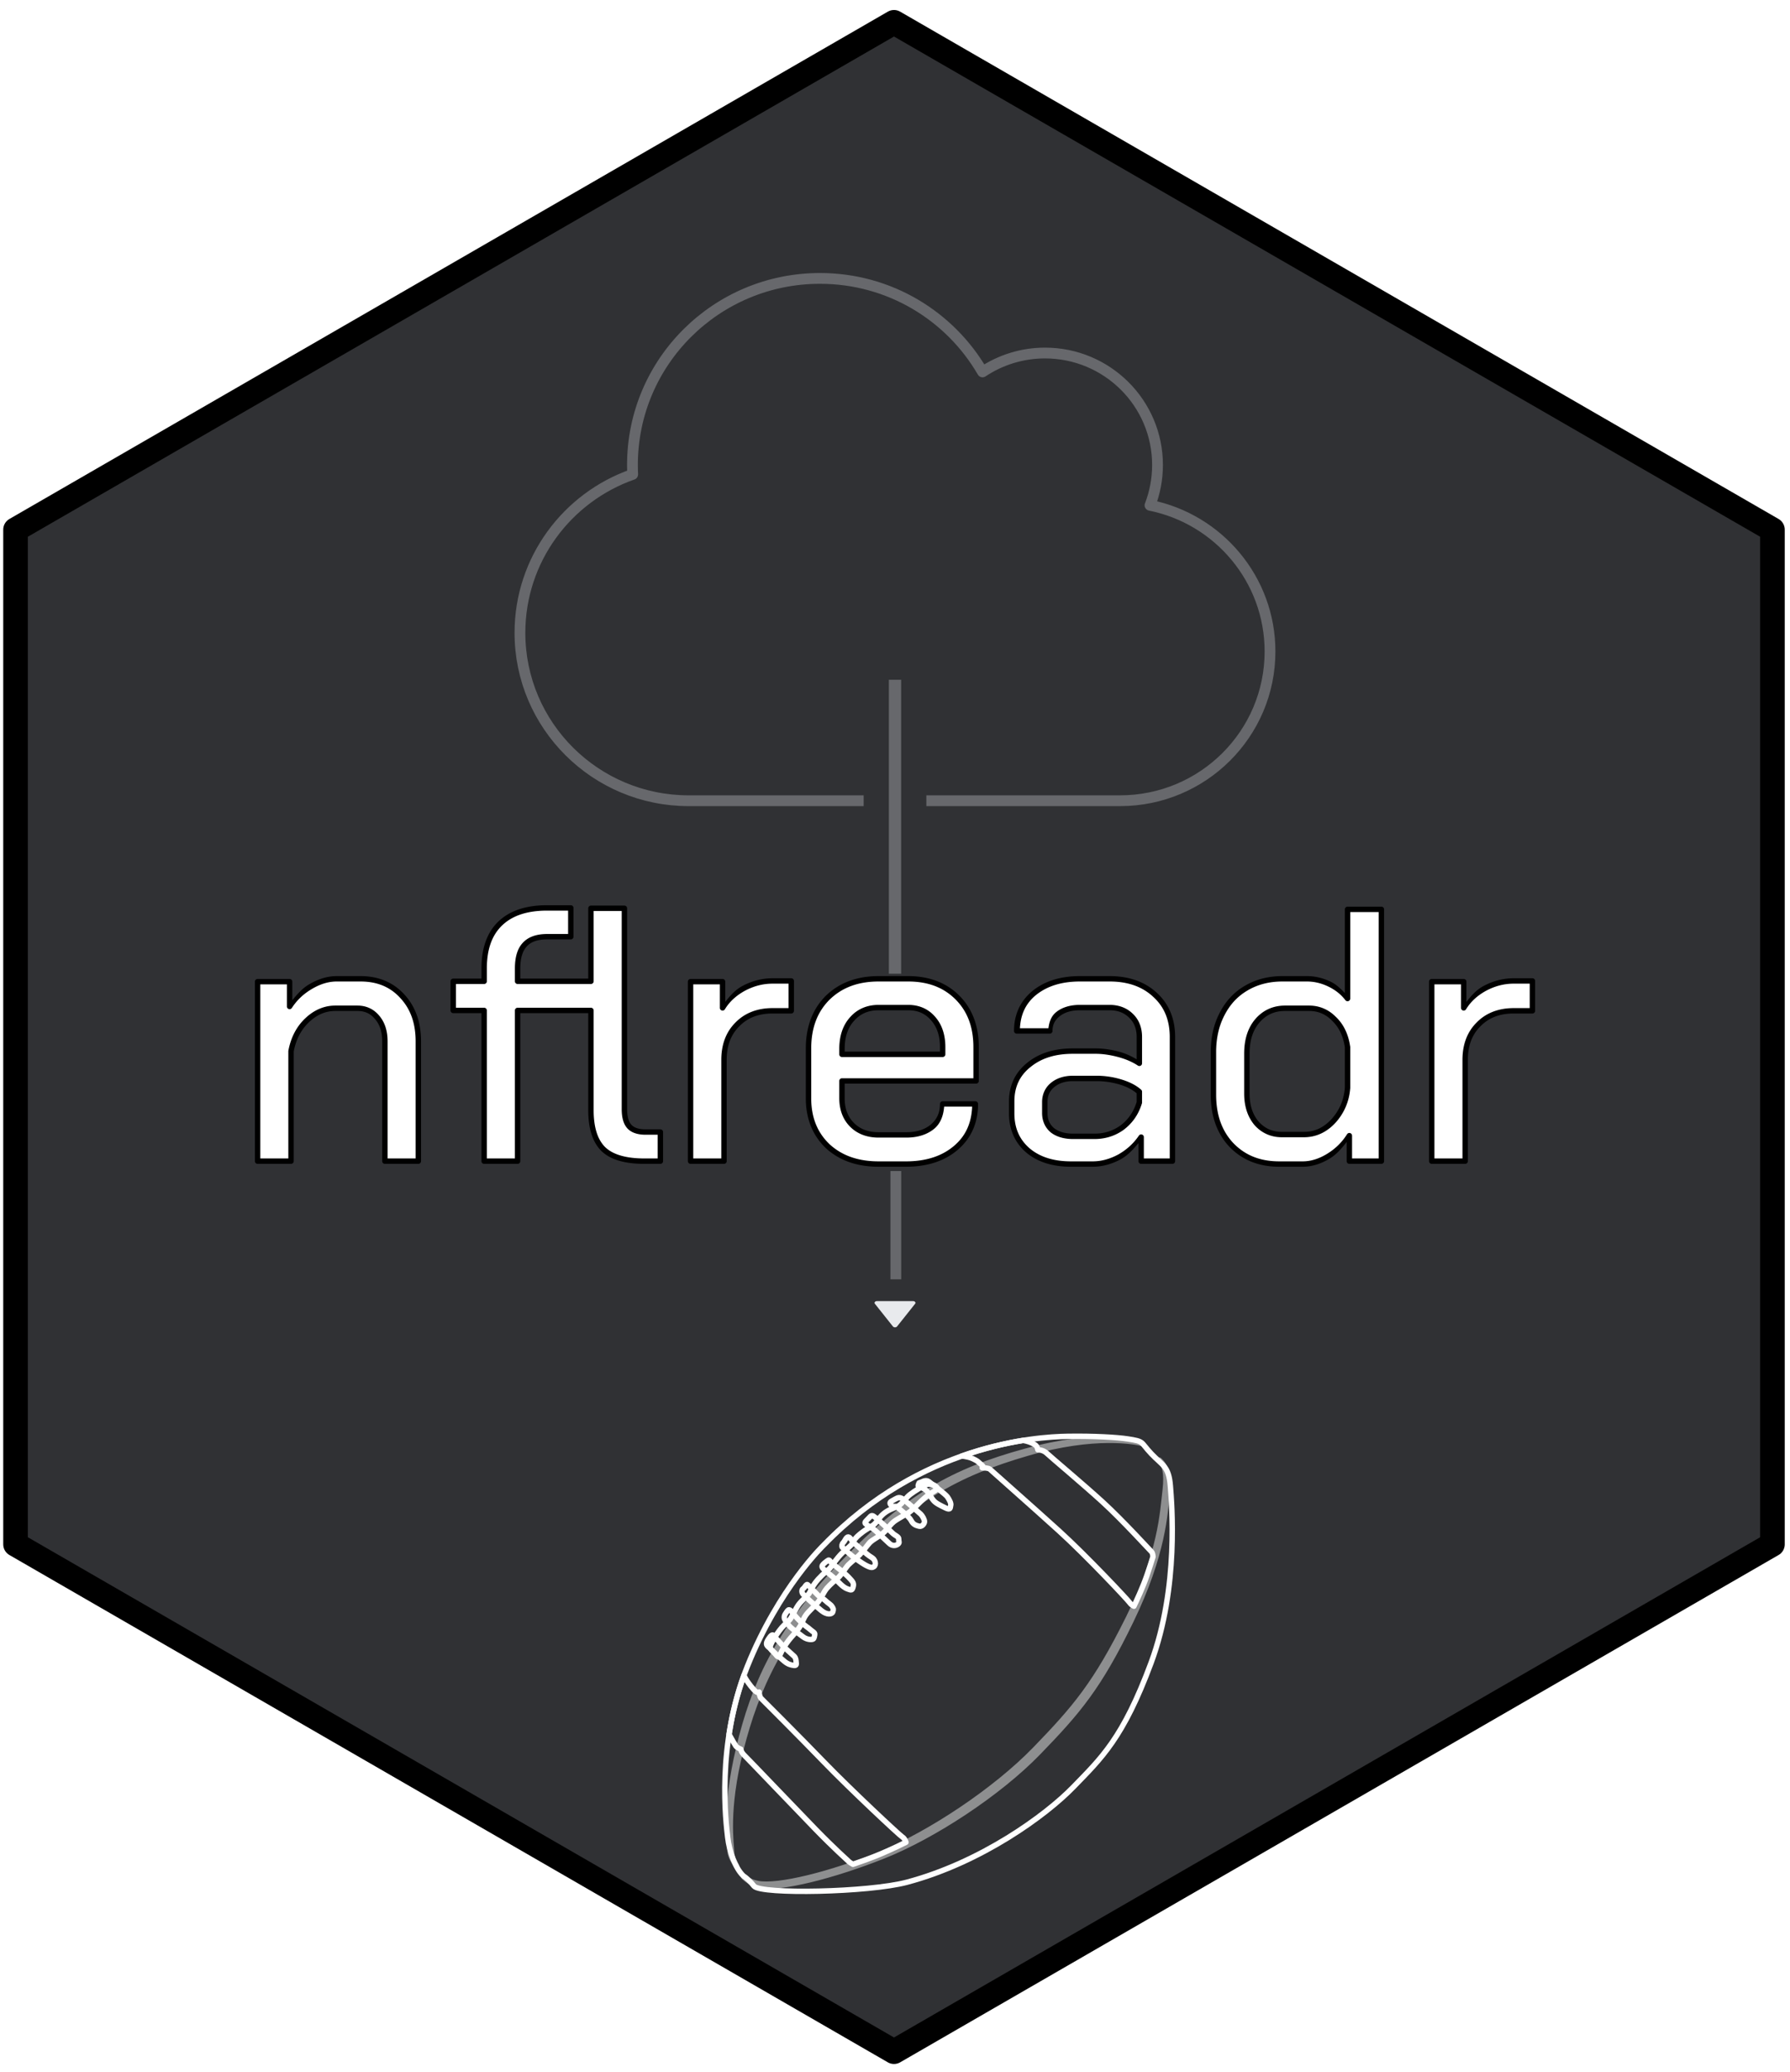 <svg xmlns="http://www.w3.org/2000/svg" xmlns:osb="http://www.openswatchbook.org/uri/2009/osb" xmlns:svg="http://www.w3.org/2000/svg" id="svg114" width="165.92" height="192" class="svglite" version="1.1" viewBox="0 0 124.44 144"><defs id="defs4"><rect id="rect3500" width="414.51" height="341.053" x="149.83" y="-36.146"/><rect id="rect2460" width="420.34" height="327.644" x="570.753" y="306.656"/><rect id="rect2454" width="421.506" height="353.879" x="565.506" y="297.911"/><rect id="rect2448" width="366.309" height="229.401" x="136.421" y="-48.972"/><marker style="overflow:visible" id="TriangleOutL" orient="auto" refX="0" refY="0"><path transform="scale(0.8)" style="fill-rule:evenodd;stroke:#e8eaed;stroke-width:1pt;stroke-opacity:1;fill:#e8eaed;fill-opacity:1" id="path1132" d="M 5.77,0.0 L -2.88,5.0 L -2.88,-5.0 L 5.77,0.0 z"/></marker><marker style="overflow:visible" id="Arrow2Mend" orient="auto" refX="0" refY="0"><path id="path1017" d="M 8.719,4.034 L -2.207,0.016 L 8.719,-4.002 C 6.973,-1.63 6.983,1.616 8.719,4.034 z" transform="scale(0.6) rotate(180) translate(0,0)" style="fill-rule:evenodd;stroke-width:.625;stroke-linejoin:round;stroke:#000;stroke-opacity:1"/></marker><marker style="overflow:visible" id="Tail" orient="auto" refX="0" refY="0"><g id="g1038" transform="scale(-1.2)" style="stroke:#000;stroke-opacity:1;fill:#000;fill-opacity:1"><path style="fill:#000;fill-rule:evenodd;stroke:#000;stroke-width:.8;stroke-linecap:round;stroke-opacity:1;fill-opacity:1" id="path1026" d="M -3.805,-3.959 L 0.544,0"/><path style="fill:#000;fill-rule:evenodd;stroke:#000;stroke-width:.8;stroke-linecap:round;stroke-opacity:1;fill-opacity:1" id="path1028" d="M -1.287,-3.959 L 3.062,0"/><path style="fill:#000;fill-rule:evenodd;stroke:#000;stroke-width:.8;stroke-linecap:round;stroke-opacity:1;fill-opacity:1" id="path1030" d="M 1.305,-3.959 L 5.654,0"/><path style="fill:#000;fill-rule:evenodd;stroke:#000;stroke-width:.8;stroke-linecap:round;stroke-opacity:1;fill-opacity:1" id="path1032" d="M -3.805,4.178 L 0.544,0.22"/><path style="fill:#000;fill-rule:evenodd;stroke:#000;stroke-width:.8;stroke-linecap:round;stroke-opacity:1;fill-opacity:1" id="path1034" d="M -1.287,4.178 L 3.062,0.22"/><path style="fill:#000;fill-rule:evenodd;stroke:#000;stroke-width:.8;stroke-linecap:round;stroke-opacity:1;fill-opacity:1" id="path1036" d="M 1.305,4.178 L 5.654,0.22"/></g></marker><marker style="overflow:visible" id="marker1448" orient="auto" refX="0" refY="0"><path id="path1446" d="M 8.719,4.034 L -2.207,0.016 L 8.719,-4.002 C 6.973,-1.63 6.983,1.616 8.719,4.034 z" transform="scale(1.1) rotate(180) translate(1,0)" style="fill-rule:evenodd;stroke-width:.625;stroke-linejoin:round;stroke:#000;stroke-opacity:1"/></marker><marker style="overflow:visible" id="Arrow2Lend" orient="auto" refX="0" refY="0"><path id="path1011" d="M 8.719,4.034 L -2.207,0.016 L 8.719,-4.002 C 6.973,-1.63 6.983,1.616 8.719,4.034 z" transform="scale(1.1) rotate(180) translate(1,0)" style="fill-rule:evenodd;stroke-width:.625;stroke-linejoin:round;stroke:#000;stroke-opacity:1"/></marker><linearGradient id="linearGradient1396" osb:paint="solid"><stop style="stop-color:#fff;stop-opacity:1" id="stop1394" offset="0"/></linearGradient><marker style="overflow:visible" id="EmptyTriangleOutL" orient="auto" refX="0" refY="0"><path transform="scale(0.8) translate(-6,0)" style="fill-rule:evenodd;fill:#fff;stroke:#000;stroke-width:1pt;stroke-opacity:1;fill-opacity:1" id="path1150" d="M 5.77,0.0 L -2.88,5.0 L -2.88,-5.0 L 5.77,0.0 z"/></marker><style id="style2" type="text/css">.svglite path,.svglite polygon,.svglite rect{fill:none;stroke:#000;stroke-linecap:round;stroke-linejoin:round;stroke-miterlimit:10}</style><linearGradient id="linearGradient10949" x1="509.97" x2="509.9" y1="544.75" y2="278.81" gradientTransform="matrix(0.937,-0.859,0.859,0.937,-400.21,462.79)" gradientUnits="userSpaceOnUse"><stop id="stop10876" style="stop-color:#3c1a0f" offset="0"/><stop id="stop10878" style="stop-color:#d7bbb3" offset="1"/></linearGradient><linearGradient id="linearGradient10954" x1="498.75" x2="498.75" y1="750.29" y2="353.8" gradientTransform="matrix(.937 -.859 .859 .937 -400.21 462.79)" gradientUnits="userSpaceOnUse"><stop id="stop10854" style="stop-color:#391b0f" offset="0"/><stop id="stop10856" style="stop-color:#5b2318" offset=".11"/><stop id="stop10858" style="stop-color:#5b2318" offset=".275"/><stop id="stop10860" style="stop-color:#905036" offset="1"/></linearGradient><clipPath id="cpMC4wMHwxMjQuNDR8MC4xNHwxNDMuODY=-3"><rect id="rect15-8" width="124.44" height="143.71" x="0" y=".14"/></clipPath><clipPath id="cpMC4wMHwxMjQuNDR8MC4xNHwxNDQuMDA=-8"><rect id="rect26-0" width="124.44" height="143.85" x="0" y=".14"/></clipPath><clipPath id="clipPath1240"><rect id="rect1238" width="124.44" height="143.85" x="0" y=".14"/></clipPath><marker style="overflow:visible" id="TriangleOutL-8" orient="auto" refX="0" refY="0"><path transform="scale(0.8)" style="fill:#e8eaed;fill-opacity:1;fill-rule:evenodd;stroke:#e8eaed;stroke-width:1pt;stroke-opacity:1" id="path1132-7" d="M 5.77,0 -2.88,5 V -5 Z"/></marker><clipPath id="cpMC4wMHwxMjQuNDR8MC4xNHwxNDMuODY=-3-3"><rect id="rect15-8-2" width="124.44" height="143.71" x="0" y=".14"/></clipPath><clipPath id="cpMC4wMHwxMjQuNDR8MC4xNHwxNDQuMDA=-8-2"><rect id="rect26-0-0" width="124.44" height="143.85" x="0" y=".14"/></clipPath><clipPath id="clipPath1512"><rect id="rect1510" width="124.44" height="143.85" x="0" y=".14"/></clipPath><marker style="overflow:visible" id="TriangleOutL-8-3" orient="auto" refX="0" refY="0"><path transform="scale(0.8)" style="fill:#e8eaed;fill-opacity:1;fill-rule:evenodd;stroke:#e8eaed;stroke-width:1pt;stroke-opacity:1" id="path1132-7-9" d="M 5.77,0 -2.88,5 V -5 Z"/></marker><clipPath id="cpMC4wMHwxMjQuNDR8MC4xNHwxNDMuODY=-3-3-4"><rect id="rect15-8-2-0" width="124.44" height="143.71" x="0" y=".14"/></clipPath><clipPath id="cpMC4wMHwxMjQuNDR8MC4xNHwxNDQuMDA=-8-2-1"><rect id="rect26-0-0-3" width="124.44" height="143.85" x="0" y=".14"/></clipPath><clipPath id="clipPath1752"><rect id="rect1750" width="124.44" height="143.85" x="0" y=".14"/></clipPath><marker style="overflow:visible" id="TriangleOutL-8-3-7" orient="auto" refX="0" refY="0"><path transform="scale(0.8)" style="fill:#e8eaed;fill-opacity:1;fill-rule:evenodd;stroke:#e8eaed;stroke-width:1pt;stroke-opacity:1" id="path1132-7-9-3" d="M 5.77,0 -2.88,5 V -5 Z"/></marker><clipPath id="cpMC4wMHwxMjQuNDR8MC4xNHwxNDMuODY=-3-3-4-1"><rect id="rect15-8-2-0-3" width="124.44" height="143.71" x="0" y=".14"/></clipPath><clipPath id="cpMC4wMHwxMjQuNDR8MC4xNHwxNDQuMDA=-8-2-1-7"><rect id="rect26-0-0-3-3" width="124.44" height="143.85" x="0" y=".14"/></clipPath><clipPath id="clipPath2000"><rect id="rect1998" width="124.44" height="143.85" x="0" y=".14"/></clipPath><marker style="overflow:visible" id="TriangleOutL-8-3-7-1" orient="auto" refX="0" refY="0"><path transform="scale(0.8)" style="fill:#e8eaed;fill-opacity:1;fill-rule:evenodd;stroke:#e8eaed;stroke-width:1pt;stroke-opacity:1" id="path1132-7-9-3-3" d="M 5.77,0 -2.88,5 V -5 Z"/></marker><clipPath id="cpMC4wMHwxMjQuNDR8MC4xNHwxNDMuODY=-3-3-4-6"><rect id="rect15-8-2-0-4" width="124.44" height="143.71" x="0" y=".14"/></clipPath><clipPath id="cpMC4wMHwxMjQuNDR8MC4xNHwxNDQuMDA=-8-2-1-4"><rect id="rect26-0-0-3-1" width="124.44" height="143.85" x="0" y=".14"/></clipPath><clipPath id="clipPath2000-9"><rect id="rect1998-7" width="124.44" height="143.85" x="0" y=".14"/></clipPath><marker style="overflow:visible" id="TriangleOutL-8-3-7-2" orient="auto" refX="0" refY="0"><path transform="scale(0.8)" style="fill:#e8eaed;fill-opacity:1;fill-rule:evenodd;stroke:#e8eaed;stroke-width:1pt;stroke-opacity:1" id="path1132-7-9-3-6" d="M 5.77,0 -2.88,5 V -5 Z"/></marker><clipPath id="cpMC4wMHwxMjQuNDR8MC4xNHwxNDMuODY=-3-3-4-6-6"><rect id="rect15-8-2-0-4-2" width="124.44" height="143.71" x="0" y=".14"/></clipPath><clipPath id="cpMC4wMHwxMjQuNDR8MC4xNHwxNDQuMDA=-8-2-1-4-1"><rect id="rect26-0-0-3-1-5" width="124.44" height="143.85" x="0" y=".14"/></clipPath><clipPath id="clipPath2490"><rect id="rect2488" width="124.44" height="143.85" x="0" y=".14"/></clipPath><marker style="overflow:visible" id="TriangleOutL-8-3-7-2-6" orient="auto" refX="0" refY="0"><path transform="scale(0.8)" style="fill:#e8eaed;fill-opacity:1;fill-rule:evenodd;stroke:#e8eaed;stroke-width:1pt;stroke-opacity:1" id="path1132-7-9-3-6-5" d="M 5.77,0 -2.88,5 V -5 Z"/></marker><clipPath id="cpMC4wMHwxMjQuNDR8MC4xNHwxNDMuODY=-3-3-4-6-6-6"><rect id="rect15-8-2-0-4-2-3" width="124.44" height="143.71" x="0" y=".14"/></clipPath><clipPath id="cpMC4wMHwxMjQuNDR8MC4xNHwxNDQuMDA=-8-2-1-4-1-2"><rect id="rect26-0-0-3-1-5-9" width="124.44" height="143.85" x="0" y=".14"/></clipPath><clipPath id="clipPath3178"><rect id="rect3176" width="124.44" height="143.85" x="0" y=".14"/></clipPath><marker style="overflow:visible" id="TriangleOutL-8-3-7-2-6-6" orient="auto" refX="0" refY="0"><path transform="scale(0.8)" style="fill:#e8eaed;fill-opacity:1;fill-rule:evenodd;stroke:#e8eaed;stroke-width:1pt;stroke-opacity:1" id="path1132-7-9-3-6-5-3" d="M 5.77,0 -2.88,5 V -5 Z"/></marker></defs><rect width="100%" height="100%" style="stroke:none;fill:none" id="rect6"/><defs id="defs11"><clipPath id="cpMC4wMHwxMjQuNDR8MC4wMHwxNDQuMDA="><rect id="rect8" width="124.44" height="144" x="0" y="0"/></clipPath></defs><defs id="defs18"><clipPath id="cpMC4wMHwxMjQuNDR8MC4xNHwxNDMuODY="><rect id="rect15" width="124.44" height="143.71" x="0" y=".14"/></clipPath></defs><g id="g22" clip-path="url(#cpMC4wMHwxMjQuNDR8MC4xNHwxNDMuODY=)"><rect id="rect20" width="124.44" height="143.71" x="0" y=".14" style="stroke-width:1.07;stroke:none"/></g><defs id="defs29"><clipPath id="cpMC4wMHwxMjQuNDR8MC4xNHwxNDQuMDA="><rect id="rect26" width="124.44" height="143.85" x="0" y=".14"/></clipPath></defs><g id="g35" clip-path="url(#cpMC4wMHwxMjQuNDR8MC4xNHwxNDQuMDA=)"><rect id="rect31" width="124.58" height="143.85" x="-.14" y=".14" style="stroke-width:1.07;stroke:none"/><polygon points="1.08 36.81 1.08 107.33 62.15 142.59 123.22 107.33 123.22 36.81 62.15 1.55 1.08 36.81" style="stroke-width:1.71;stroke:none;fill:#303134" id="polygon33"/></g><defs id="defs40"><clipPath id="cpOS4yNnwxMTUuMDR8MzUuMDV8ODcuOTQ="><rect id="rect37" width="105.78" height="52.89" x="9.26" y="35.05"/></clipPath></defs><g id="g110" clip-path="url(#cpMC4wMHwxMjQuNDR8MC4xNHwxNDQuMDA=)"><polygon points="1.08 36.81 1.08 107.33 62.15 142.59 123.22 107.33 123.22 36.81 62.15 1.55 1.08 36.81" style="stroke-width:1.71;fill:none" id="polygon108"/></g><g id="layer1"><g id="g11074" transform="matrix(0.034,-0.002,0.002,0.034,47.94,99.651)" style="fill:none;stroke:#fff;stroke-width:11.041;stroke-miterlimit:4;stroke-dasharray:none;stroke-opacity:1"><path id="path10183" style="fill:none;fill-opacity:1;stroke:#fff;stroke-width:11.041;stroke-miterlimit:4;stroke-dasharray:none;stroke-opacity:1" d="M 260.23,242.48 C 470.17,49.91 703.98,47.53 770.09,50.38 c 54.62,2.357 100.81,8.002 121.59,12.397 34.724,7.343 25.195,7.327 46.702,33.008 21.507,25.681 34.249,26.987 35.022,68.388 0.638,34.21 5.981,206.33 -60.35,357.28 -66.33,150.96 -113.03,188.58 -173.28,243.85 -60.25,55.26 -197.57,142.87 -350.57,174.11 -79.27,16.19 -298.03,7.65 -312.03,-10.34 -5.637,-8.26 -14.161,-17.48 -20.932,-22.5 -15.188,-16.56 -25.367,-51.22 -26.948,-79.87 -1.581,-28.65 -13.148,-189.89 60.548,-346.12 73.692,-156.24 170.39,-238.1 170.39,-238.1 z"/><path id="path10193" style="fill:none;stroke:#fff;stroke-width:11.041;stroke-miterlimit:4;stroke-dasharray:none;stroke-opacity:1" d="m 81.755,498.52 c -17.329,40.267 -29.251,80.502 -37.386,118.39 4.818,9.889 10.692,21.773 12.387,24.377 2.656,4.08 9.866,7.23 9.866,7.23 0,0 -0.242,5.671 6.791,13.339 7.033,7.668 100.31,117.63 135.92,158.82 35.608,41.19 60.582,66.049 63.828,69.588 1.859,2.027 5.426,4.429 8.252,6.176 15.543,-4.298 40.828,-11.574 59.3,-18.331 25.786,-9.432 41.733,-15.98 51.254,-20.168 -0.929,-3.526 -2.819,-8.44 -6.47,-10.992 -6.06,-4.24 -101.43,-104.63 -149.43,-160.52 -48,-55.88 -118.77,-135.42 -122.01,-138.95 -3.246,-3.539 -3.423,-13.194 -3.423,-13.194 0,0 -2.975,3.818 -10.5,-5.57 -7.525,-9.388 -13.348,-19.236 -15.955,-24.447 -0.63,-1.259 -1.481,-3.352 -2.423,-5.756 z"/><path id="path10195" style="fill:none;stroke:#fff;stroke-width:11.041;stroke-miterlimit:4;stroke-dasharray:none;stroke-opacity:1" d="m 552.33,77.767 c 7.64,1.441 16.468,3.704 22.299,7.092 10.117,5.879 7.229,4.247 15.934,12.553 6.157,5.875 3.649,6.8 1.645,6.847 3.426,0.195 12.986,0.993 15.66,3.909 3.246,3.539 82.226,81.738 133.77,134.38 51.541,52.64 131.27,147.86 134.96,154.25 1.94,3.359 5.356,5.892 8.192,7.58 6.301,-11.345 20.928,-38.305 29.718,-59.927 6.415,-15.779 11.614,-29.352 15.137,-38.682 -0.262,-4.253 -0.86,-8.283 -2.194,-9.739 -3.246,-3.539 -55.746,-68.375 -93.713,-107.4 -37.99,-39.03 -101.25,-98.675 -108.29,-106.34 -7.033,-7.668 -17.782,-8.162 -17.782,-8.162 0,0 -0.394,-6.586 -4.195,-9.628 -7.625,-6.103 -16.851,-9.38 -24.794,-11.164 -36.085,3.661 -79.184,10.878 -126.37,24.433 z"/><path id="path10191" style="opacity:.456;fill:none;stroke:#fff;stroke-width:11.041;stroke-miterlimit:4;stroke-dasharray:none;stroke-opacity:1" d="M 289.82,288.47 C 153.45,415.36 99.96,522.71 62.98,644.95 25.416,769.13 32.805,835.61 32.374,851.83 c -0.3,11.28 3.809,20.47 11.456,33.72 -5.995,-11.04 -8.774,-17.68 -8.312,-28.41 0.689,-15.95 -7.828,-85.53 31.194,-208.12 39.018,-122.59 94.538,-230.37 235.77,-359.92 141.23,-129.54 236.2,-175.73 383.62,-209.3 139.8,-31.838 222.75,-10.397 235.54,-5.55 -1.253,-1.159 -2.286,-1.964 -2.963,-2.349 -5.512,-3.131 -87.158,-27.851 -236.28,3.86 -149.13,31.709 -244.79,77.149 -386.02,206.7 -2.207,2.024 -4.393,4.001 -6.558,6.015 z M 57.61,909.33 c 4.256,4.726 14.202,13.914 30.748,18.478 40.748,11.23 150.59,-10.01 255.02,-44.39 104.43,-34.38 242.91,-113.66 328.94,-192.57 86.029,-78.912 131.33,-125.93 204.77,-257.42 73.437,-131.5 82.936,-214.76 89.192,-261.43 4.801,-35.815 -2.709,-50.402 -7.886,-57.023 4.855,6.499 10.548,20.133 3.908,57.329 -8.173,45.78 -15.73,125.31 -90.209,255.68 -74.47,130.35 -119.86,177.27 -205.89,256.19 -86.03,78.91 -223.74,159.03 -327.17,194.5 -103.44,35.47 -214.01,55.9 -253.97,45.52 -14.959,-3.88 -23.449,-10.75 -27.446,-14.87 z M 958.4,114.98 c -0.35,-0.447 -0.662,-0.873 -0.986,-1.252 0.32,0.383 0.654,0.807 0.986,1.252 z m -4.389,-5.138 c 0.457,0.534 1.002,1.21 1.311,1.547 0.28,0.305 0.648,0.705 0.967,1.054 -0.382,-0.416 -1.628,-1.865 -2.278,-2.601 z"/><path id="path10214" style="fill:none;stroke:#fff;stroke-width:11.041;stroke-miterlimit:4;stroke-dasharray:none;stroke-opacity:1" d="m 142.45,452.05 c -4.65,-5.116 -5.487,-8.093 0.885,-18.556 6.372,-10.464 14.698,-20.834 21.395,-27.856 6.698,-7.022 14.232,-11.067 18.93,-17.206 4.698,-6.138 11.721,-19.997 18.466,-27.996 6.744,-7.999 19.906,-17.159 23.069,-21.903 3.163,-4.743 7.07,-14.835 19.396,-26.972 12.325,-12.137 20.371,-16.648 24.464,-20.368 4.093,-3.72 7.302,-9.44 19.163,-22.089 11.86,-12.649 19.86,-16.183 26.511,-22.228 6.651,-6.045 4.419,-10.557 20.139,-22.043 15.72,-11.486 25.626,-13.95 31.766,-19.53 6.139,-5.58 11.488,-15.114 23.581,-22.368 12.092,-7.254 21.394,-7.3 29.486,-12.787 8.093,-5.487 13.395,-14.044 21.999,-19.996 8.604,-5.952 33.254,-19.948 39.579,-19.157 6.325,0.791 10.696,1.489 15.346,6.606 4.65,5.116 -4.791,8.092 -13.349,13.067 -8.558,4.975 -18.232,12.834 -22.325,16.554 -4.093,3.72 -16.372,14.881 -22.418,18.508 -6.046,3.627 -18.557,9.393 -29.114,15.252 -10.557,5.859 -15.395,14.927 -25.581,23.251 -10.186,8.324 -26.138,14.415 -30.277,19.112 -4.139,4.697 -16.558,18.787 -22.186,23.903 -5.628,5.115 -18.278,13.811 -23.394,18.461 -5.116,4.65 -16.651,20.741 -22.744,25.344 -6.093,4.604 -16.232,11.951 -23.953,19.903 -7.721,7.952 -12.186,19.485 -20.419,27.902 -8.232,8.417 -18.371,15.764 -25.116,23.763 -6.744,7.999 -8.094,15.765 -15.908,25.67 -7.814,9.905 -15.953,16.369 -23.209,24.833 -7.256,8.464 -12.512,16.044 -16.279,23.206 -3.768,7.162 -6.372,10.464 -9.116,6.417 -2.744,-4.046 -8.789,-10.697 -8.789,-10.697 z"/><path id="path10216" style="fill:none;stroke:#fff;stroke-width:11.041;stroke-miterlimit:4;stroke-dasharray:none;stroke-opacity:1" d="m 134.21,442.8 c -2.208,-2.95 -5.205,-5.674 1.414,-14.731 6.619,-9.056 9.502,-9.711 11.214,-7.301 1.712,2.409 10.568,13.691 17.732,22.045 7.165,8.354 18.632,19.229 21.854,22.742 3.222,3.513 3.291,7.927 3.36,12.342 0.069,4.415 0.723,7.297 -5.201,6.263 -5.924,-1.034 -11.803,-3.104 -18.291,-9.094 -6.489,-5.989 -20.682,-19.836 -23.634,-23.597 -2.952,-3.76 -8.449,-8.669 -8.449,-8.669 z"/><path id="path10218" style="fill:none;stroke:#fff;stroke-width:11.041;stroke-miterlimit:4;stroke-dasharray:none;stroke-opacity:1" d="m 172.5,391.25 c -1.938,-3.198 -2.503,-8.153 1.077,-12.929 3.58,-4.776 5.808,-8.313 8.128,-7.953 2.32,0.36 3.785,2.499 6.241,5.719 2.456,3.22 6.332,9.615 15.254,19.343 8.922,9.727 15.5,13.644 19.218,17.697 3.717,4.053 9.574,6.641 8.63,10.493 -0.945,3.852 -1.394,8.244 -4.299,9.416 -2.905,1.172 -12.477,0.499 -19.98,-6.053 -7.502,-6.552 -19.555,-15.895 -24.759,-21.57 -5.205,-5.674 -9.509,-14.164 -9.509,-14.164 z"/><path id="path10220" style="fill:none;stroke:#fff;stroke-width:11.041;stroke-miterlimit:4;stroke-dasharray:none;stroke-opacity:1" d="m 297.59,249.45 c -1.295,-2.386 -0.649,-6.553 2.747,-9.668 3.397,-3.116 6.549,-11.368 10.715,-10.722 4.166,0.646 6.151,8.654 12.867,15.002 6.716,6.348 23.224,23.372 30.021,27.86 6.797,4.488 8.052,7.804 8.821,11.566 0.77,3.761 -0.321,7.443 -3.192,9.183 -2.871,1.74 -5.702,2.55 -15.695,-3.474 -9.992,-6.024 -28.887,-21.752 -34.228,-27.575 -5.341,-5.823 -12.057,-12.171 -12.057,-12.171 z"/><path id="path10222" style="fill:none;stroke:#fff;stroke-width:11.041;stroke-miterlimit:4;stroke-dasharray:none;stroke-opacity:1" d="m 358.89,189.65 c 3.882,-3.561 7.847,1.737 11.893,5.174 4.046,3.437 26.34,26.769 31.236,32.106 4.896,5.338 12.258,7.52 11.572,12.616 -0.686,5.097 2.025,7.078 -2.302,10.153 -4.327,3.075 -11.81,3.685 -17.596,-2.624 -5.786,-6.308 -25.855,-27.214 -29.901,-30.651 -4.046,-3.437 -11.328,-7.479 -13.553,-9.906 -2.225,-2.426 -5.907,-3.517 -1.054,-7.968 l 9.705,-8.902 z"/><path id="path10224" style="fill:none;stroke:#fff;stroke-width:11.041;stroke-miterlimit:4;stroke-dasharray:none;stroke-opacity:1" d="m 415.35,155.73 c 4.732,-1.66 8.858,-0.084 14.684,5.294 5.826,5.378 28.201,26.849 31.316,30.246 3.116,3.397 7.406,11.97 6.76,16.137 -0.646,4.166 -6.024,9.993 -11.08,8.376 -5.056,-1.616 -11.974,-3.313 -15.779,-12.332 -3.805,-9.019 -23.144,-25.233 -26.705,-29.115 -3.561,-3.882 -7.928,0.124 -11.488,-3.758 -3.561,-3.882 -4.37,-6.713 0.402,-9.303 4.772,-2.59 11.89,-5.545 11.89,-5.545 z"/><path id="path10226" style="fill:none;stroke:#fff;stroke-width:11.041;stroke-miterlimit:4;stroke-dasharray:none;stroke-opacity:1" d="m 266.22,274.66 c 4.327,-3.075 4.531,2.992 8.577,6.429 4.046,3.437 25.61,22.077 32.246,30.286 6.636,8.209 10.682,11.646 8.015,19.453 -2.667,7.807 -3.597,7.767 -12.74,3.644 -9.143,-4.123 -17.479,-16.133 -25.53,-23.938 -8.052,-7.804 -15.698,-14.193 -20.149,-19.045 -4.451,-4.852 -2.47,-7.563 0.442,-10.234 2.911,-2.671 9.139,-6.596 9.139,-6.596 z"/><path id="path10228" style="fill:none;stroke:#fff;stroke-width:11.041;stroke-miterlimit:4;stroke-dasharray:none;stroke-opacity:1" d="m 466.02,126.23 c 7.118,-2.955 11.81,-3.685 16.301,0.238 4.491,3.922 31.922,27.01 35.402,32.752 3.48,5.743 7.325,13.831 5.749,17.957 -1.576,4.126 0.004,10.719 -11.364,4.17 -11.368,-6.549 -18.205,-10.106 -23.06,-16.374 -4.856,-6.268 -9.43,-19.048 -16.672,-24.021 -7.242,-4.973 -9.183,-3.192 -11.893,-5.174 -2.711,-1.981 1.292,-8.333 1.292,-8.333 z"/><path id="path10230" style="fill:none;stroke:#fff;stroke-width:11.041;stroke-miterlimit:4;stroke-dasharray:none;stroke-opacity:1" d="m 218.46,322.93 c 3.397,-3.116 2.911,-2.671 8.252,3.152 5.341,5.823 7.081,8.694 14.647,16.943 7.566,8.249 10.397,7.439 15.738,13.262 5.341,5.823 9.912,7.884 12.502,12.656 2.59,4.772 3.035,5.257 0.934,10.759 -2.102,5.502 -12.375,5.99 -23.137,-3.795 -10.762,-9.785 -31.761,-30.731 -35.282,-35.543 -3.521,-4.812 -1.904,-9.869 0.482,-11.164 2.386,-1.295 5.863,-6.271 5.863,-6.271 z"/></g><path id="path1006" fill="currentColor" d="m 79.949,35.118 c 0.334,-0.867 0.521,-1.815 0.521,-2.804 0,-4.295 -3.503,-7.779 -7.822,-7.779 -1.605,0 -3.104,0.486 -4.343,1.313 -2.257,-3.889 -6.469,-6.499 -11.301,-6.499 -7.203,0 -13.036,5.802 -13.036,12.965 0,0.219 0.008,0.438 0.016,0.656 -4.563,1.596 -7.838,5.923 -7.838,11.012 0,6.442 5.255,11.668 11.733,11.668 h 29.983 c 5.76,0 10.429,-4.643 10.429,-10.372 0,-5.016 -3.585,-9.205 -8.343,-10.161 z" style="opacity:.3;stroke:#e8eaed;stroke-width:.75;stroke-opacity:1"/></g><g id="layer2"><rect style="opacity:1;fill:#303134;fill-opacity:1;stroke:none;stroke-width:1.046;stroke-linecap:butt;stroke-linejoin:round;stroke-miterlimit:0;stroke-dasharray:none;stroke-dashoffset:33.5;stroke-opacity:1;paint-order:markers stroke fill" id="rect2528" width="4.358" height="6.132" x="60.041" y="52.436"/></g><g id="g2569" transform="matrix(1,0,0,0.727,-0.541,22.686)"><path style="opacity:.3;fill:#e8eaed;fill-opacity:1;stroke:#e8eaed;stroke-width:1.046;stroke-linecap:butt;stroke-linejoin:miter;stroke-miterlimit:0;stroke-dasharray:none;stroke-opacity:1;marker-end:url(#TriangleOutL)" id="path988" d="m 62.761,94.064 v 0.004"/><path style="opacity:.3;fill:none;stroke:#e8eaed;stroke-width:.75px;stroke-linecap:butt;stroke-linejoin:miter;stroke-opacity:1" id="path2490" d="M 62.818,80.745 V 91.093"/></g><g id="layer3"><path style="opacity:.3;fill:none;stroke:#e8eaed;stroke-width:.854px;stroke-linecap:butt;stroke-linejoin:miter;stroke-opacity:1" id="path2488" d="M 62.22,47.241 V 67.671"/></g><rect width="100%" height="100%" style="fill:none;stroke:none;stroke-width:1;stroke-linecap:round;stroke-linejoin:round;stroke-miterlimit:10" id="rect6-0-5-2-32-9-8" x="0" y="-143.71"/><g id="g22-3-9-2-9-3-5" clip-path="url(#cpMC4wMHwxMjQuNDR8MC4xNHwxNDMuODY=-3-3-4-6-6-6)" transform="translate(0,-143.71)"><rect id="rect20-2-6-9-3-4-2" width="124.44" height="143.71" x="0" y=".14" style="stroke:none;stroke-width:1.07"/></g><g id="text1472-7-2-2-3-1-0" aria-label="nflreadr" style="font-size:25px;line-height:1.25;font-family:'IBM Plex Sans';-inkscape-font-specification:'IBM Plex Sans';stroke:#000;stroke-width:.375;stroke-miterlimit:4;stroke-dasharray:none;stroke-opacity:1"><g id="g3658" style="opacity:1"><path style="color:#000;font-style:normal;font-variant:normal;font-weight:500;font-stretch:normal;font-size:25px;line-height:1.25;font-family:'Bai Jamjuree';-inkscape-font-specification:'Bai Jamjuree Medium';font-variant-ligatures:normal;font-variant-position:normal;font-variant-caps:normal;font-variant-numeric:normal;font-variant-alternates:normal;font-variant-east-asian:normal;font-feature-settings:normal;font-variation-settings:normal;text-indent:0;text-align:start;text-decoration:none;text-decoration-line:none;text-decoration-style:solid;text-decoration-color:#000;letter-spacing:normal;word-spacing:normal;text-transform:none;writing-mode:lr-tb;direction:ltr;text-orientation:mixed;dominant-baseline:auto;baseline-shift:baseline;text-anchor:start;white-space:normal;shape-padding:0;shape-margin:0;inline-size:0;clip-rule:nonzero;display:inline;overflow:visible;visibility:visible;isolation:auto;mix-blend-mode:normal;color-interpolation:sRGB;color-interpolation-filters:linearRGB;solid-color:#000;solid-opacity:1;vector-effect:none;fill:#fff;fill-opacity:1;fill-rule:nonzero;stroke:none;stroke-width:.375;stroke-linecap:round;stroke-linejoin:round;stroke-miterlimit:4;stroke-dasharray:none;stroke-dashoffset:0;stroke-opacity:1;color-rendering:auto;image-rendering:auto;shape-rendering:auto;text-rendering:auto;enable-background:accumulate;stop-color:#000;stop-opacity:1" id="path3660" d="m 17.908,68.225 h 2.225 v 1.725 c 0.367,-0.567 0.85,-1.025 1.45,-1.375 0.617,-0.367 1.225,-0.55 1.825,-0.55 h 1.65 c 1.2,0 2.167,0.4 2.9,1.2 0.75,0.8 1.125,1.85 1.125,3.15 v 8.325 h -2.325 v -8.325 c 0,-0.683 -0.175,-1.233 -0.525,-1.65 -0.35,-0.433 -0.808,-0.65 -1.375,-0.65 h -1.55 c -0.717,0 -1.367,0.275 -1.95,0.825 -0.583,0.55 -0.958,1.267 -1.125,2.15 v 7.65 h -2.325 z"/><path style="color:#000;font-style:normal;font-variant:normal;font-weight:500;font-stretch:normal;font-size:25px;line-height:1.25;font-family:'Bai Jamjuree';-inkscape-font-specification:'Bai Jamjuree Medium';font-variant-ligatures:normal;font-variant-position:normal;font-variant-caps:normal;font-variant-numeric:normal;font-variant-alternates:normal;font-variant-east-asian:normal;font-feature-settings:normal;font-variation-settings:normal;text-indent:0;text-align:start;text-decoration:none;text-decoration-line:none;text-decoration-style:solid;text-decoration-color:#000;letter-spacing:normal;word-spacing:normal;text-transform:none;writing-mode:lr-tb;direction:ltr;text-orientation:mixed;dominant-baseline:auto;baseline-shift:baseline;text-anchor:start;white-space:normal;shape-padding:0;shape-margin:0;inline-size:0;clip-rule:nonzero;display:inline;overflow:visible;visibility:visible;isolation:auto;mix-blend-mode:normal;color-interpolation:sRGB;color-interpolation-filters:linearRGB;solid-color:#000;solid-opacity:1;vector-effect:none;fill:#000;fill-opacity:1;fill-rule:nonzero;stroke:none;stroke-width:.375;stroke-linecap:round;stroke-linejoin:round;stroke-miterlimit:4;stroke-dasharray:none;stroke-dashoffset:0;stroke-opacity:1;color-rendering:auto;image-rendering:auto;shape-rendering:auto;text-rendering:auto;enable-background:accumulate;stop-color:#000;stop-opacity:1" id="path3662" d="M 23.408 67.838 C 22.77 67.838 22.126 68.034 21.486 68.414 C 21.006 68.695 20.658 69.104 20.32 69.52 L 20.32 68.225 A 0.188 0.188 0 0 0 20.133 68.037 L 17.908 68.037 A 0.188 0.188 0 0 0 17.721 68.225 L 17.721 80.699 A 0.188 0.188 0 0 0 17.908 80.887 L 20.232 80.887 A 0.188 0.188 0 0 0 20.42 80.699 L 20.42 73.076 C 20.581 72.23 20.935 71.557 21.486 71.037 C 22.042 70.513 22.638 70.262 23.307 70.262 L 24.857 70.262 C 25.376 70.262 25.767 70.449 26.086 70.844 A 0.188 0.188 0 0 0 26.09 70.846 C 26.407 71.224 26.57 71.724 26.57 72.375 L 26.57 80.699 A 0.188 0.188 0 0 0 26.758 80.887 L 29.082 80.887 A 0.188 0.188 0 0 0 29.27 80.699 L 29.27 72.375 C 29.27 71.039 28.878 69.935 28.094 69.098 C 27.326 68.261 26.298 67.838 25.057 67.838 L 23.408 67.838 z M 23.408 68.213 L 25.057 68.213 C 26.215 68.213 27.121 68.589 27.82 69.352 A 0.188 0.188 0 0 0 27.82 69.354 C 28.536 70.117 28.895 71.111 28.895 72.375 L 28.895 80.512 L 26.945 80.512 L 26.945 72.375 C 26.945 71.661 26.76 71.062 26.379 70.607 C 25.998 70.136 25.472 69.887 24.857 69.887 L 23.307 69.887 C 22.542 69.887 21.84 70.187 21.229 70.764 C 20.615 71.342 20.222 72.1 20.049 73.016 A 0.188 0.188 0 0 0 20.045 73.051 L 20.045 80.512 L 18.096 80.512 L 18.096 68.412 L 19.945 68.412 L 19.945 69.949 A 0.188 0.188 0 0 0 20.289 70.053 C 20.64 69.51 21.101 69.073 21.678 68.736 C 22.271 68.383 22.846 68.213 23.408 68.213 z"/></g><g id="g3664" style="opacity:1"><path style="color:#000;font-style:normal;font-variant:normal;font-weight:500;font-stretch:normal;font-size:25px;line-height:1.25;font-family:'Bai Jamjuree';-inkscape-font-specification:'Bai Jamjuree Medium';font-variant-ligatures:normal;font-variant-position:normal;font-variant-caps:normal;font-variant-numeric:normal;font-variant-alternates:normal;font-variant-east-asian:normal;font-feature-settings:normal;font-variation-settings:normal;text-indent:0;text-align:start;text-decoration:none;text-decoration-line:none;text-decoration-style:solid;text-decoration-color:#000;letter-spacing:normal;word-spacing:normal;text-transform:none;writing-mode:lr-tb;direction:ltr;text-orientation:mixed;dominant-baseline:auto;baseline-shift:baseline;text-anchor:start;white-space:normal;shape-padding:0;shape-margin:0;inline-size:0;clip-rule:nonzero;display:inline;overflow:visible;visibility:visible;isolation:auto;mix-blend-mode:normal;color-interpolation:sRGB;color-interpolation-filters:linearRGB;solid-color:#000;solid-opacity:1;vector-effect:none;fill:#fff;fill-opacity:1;fill-rule:nonzero;stroke:none;stroke-width:.375;stroke-linecap:round;stroke-linejoin:round;stroke-miterlimit:4;stroke-dasharray:none;stroke-dashoffset:0;stroke-opacity:1;color-rendering:auto;image-rendering:auto;shape-rendering:auto;text-rendering:auto;enable-background:accumulate;stop-color:#000;stop-opacity:1" id="path3666" d="m 45.908,78.675 v 2.025 h -1.1 c -1.317,0 -2.267,-0.275 -2.85,-0.825 -0.583,-0.567 -0.875,-1.475 -0.875,-2.725 v -6.925 h -5.1 v 10.475 h -2.325 v -10.475 h -2.15 v -2.025 h 2.15 v -0.9 c 0,-1.367 0.375,-2.408 1.125,-3.125 0.75,-0.717 1.833,-1.075 3.25,-1.075 h 1.65 v 2 h -1.65 c -0.7,0 -1.217,0.183 -1.55,0.55 -0.333,0.35 -0.5,0.908 -0.5,1.675 v 0.875 h 5.1 v -5.075 h 2.325 v 13.95 c 0,0.567 0.117,0.975 0.35,1.225 0.233,0.25 0.608,0.375 1.125,0.375 z"/><path style="color:#000;font-style:normal;font-variant:normal;font-weight:500;font-stretch:normal;font-size:25px;line-height:1.25;font-family:'Bai Jamjuree';-inkscape-font-specification:'Bai Jamjuree Medium';font-variant-ligatures:normal;font-variant-position:normal;font-variant-caps:normal;font-variant-numeric:normal;font-variant-alternates:normal;font-variant-east-asian:normal;font-feature-settings:normal;font-variation-settings:normal;text-indent:0;text-align:start;text-decoration:none;text-decoration-line:none;text-decoration-style:solid;text-decoration-color:#000;letter-spacing:normal;word-spacing:normal;text-transform:none;writing-mode:lr-tb;direction:ltr;text-orientation:mixed;dominant-baseline:auto;baseline-shift:baseline;text-anchor:start;white-space:normal;shape-padding:0;shape-margin:0;inline-size:0;clip-rule:nonzero;display:inline;overflow:visible;visibility:visible;isolation:auto;mix-blend-mode:normal;color-interpolation:sRGB;color-interpolation-filters:linearRGB;solid-color:#000;solid-opacity:1;vector-effect:none;fill:#000;fill-opacity:1;fill-rule:nonzero;stroke:none;stroke-width:.375;stroke-linecap:round;stroke-linejoin:round;stroke-miterlimit:4;stroke-dasharray:none;stroke-dashoffset:0;stroke-opacity:1;color-rendering:auto;image-rendering:auto;shape-rendering:auto;text-rendering:auto;enable-background:accumulate;stop-color:#000;stop-opacity:1" id="path3668" d="M 38.033 62.912 C 36.585 62.912 35.445 63.282 34.652 64.039 C 33.859 64.797 33.471 65.9 33.471 67.301 L 33.471 68.012 L 31.508 68.012 A 0.188 0.188 0 0 0 31.32 68.199 L 31.32 70.225 A 0.188 0.188 0 0 0 31.508 70.412 L 33.471 70.412 L 33.471 80.699 A 0.188 0.188 0 0 0 33.658 80.887 L 35.982 80.887 A 0.188 0.188 0 0 0 36.17 80.699 L 36.17 70.412 L 40.895 70.412 L 40.895 77.15 C 40.895 78.43 41.193 79.395 41.826 80.01 A 0.188 0.188 0 0 0 41.828 80.012 C 42.463 80.61 43.464 80.887 44.807 80.887 L 45.908 80.887 A 0.188 0.188 0 0 0 46.096 80.699 L 46.096 78.676 A 0.188 0.188 0 0 0 45.908 78.488 L 44.883 78.488 C 44.396 78.488 44.081 78.371 43.895 78.172 C 43.709 77.974 43.596 77.615 43.596 77.074 L 43.596 63.125 A 0.188 0.188 0 0 0 43.408 62.938 L 41.082 62.938 A 0.188 0.188 0 0 0 40.895 63.125 L 40.895 68.012 L 36.17 68.012 L 36.17 67.324 C 36.17 66.585 36.333 66.08 36.619 65.779 A 0.188 0.188 0 0 0 36.621 65.775 C 36.91 65.457 37.366 65.287 38.033 65.287 L 39.682 65.287 A 0.188 0.188 0 0 0 39.869 65.1 L 39.869 63.1 A 0.188 0.188 0 0 0 39.682 62.912 L 38.033 62.912 z M 38.033 63.287 L 39.494 63.287 L 39.494 64.912 L 38.033 64.912 C 37.302 64.912 36.725 65.109 36.348 65.521 C 35.967 65.921 35.795 66.53 35.795 67.324 L 35.795 68.199 A 0.188 0.188 0 0 0 35.982 68.387 L 41.082 68.387 A 0.188 0.188 0 0 0 41.27 68.199 L 41.27 63.312 L 43.221 63.312 L 43.221 77.074 C 43.221 77.667 43.34 78.126 43.621 78.428 C 43.902 78.728 44.336 78.863 44.883 78.863 L 45.721 78.863 L 45.721 80.512 L 44.807 80.512 C 43.517 80.512 42.62 80.241 42.088 79.74 L 42.086 79.738 C 41.553 79.219 41.27 78.37 41.27 77.15 L 41.27 70.225 A 0.188 0.188 0 0 0 41.082 70.037 L 35.982 70.037 A 0.188 0.188 0 0 0 35.795 70.225 L 35.795 80.512 L 33.846 80.512 L 33.846 70.225 A 0.188 0.188 0 0 0 33.658 70.037 L 31.695 70.037 L 31.695 68.387 L 33.658 68.387 A 0.188 0.188 0 0 0 33.846 68.199 L 33.846 67.301 C 33.846 65.968 34.205 64.986 34.912 64.311 C 35.619 63.635 36.648 63.287 38.033 63.287 z"/></g><g id="g3670" style="opacity:1"><path style="color:#000;font-style:normal;font-variant:normal;font-weight:500;font-stretch:normal;font-size:25px;line-height:1.25;font-family:'Bai Jamjuree';-inkscape-font-specification:'Bai Jamjuree Medium';font-variant-ligatures:normal;font-variant-position:normal;font-variant-caps:normal;font-variant-numeric:normal;font-variant-alternates:normal;font-variant-east-asian:normal;font-feature-settings:normal;font-variation-settings:normal;text-indent:0;text-align:start;text-decoration:none;text-decoration-line:none;text-decoration-style:solid;text-decoration-color:#000;letter-spacing:normal;word-spacing:normal;text-transform:none;writing-mode:lr-tb;direction:ltr;text-orientation:mixed;dominant-baseline:auto;baseline-shift:baseline;text-anchor:start;white-space:normal;shape-padding:0;shape-margin:0;inline-size:0;clip-rule:nonzero;display:inline;overflow:visible;visibility:visible;isolation:auto;mix-blend-mode:normal;color-interpolation:sRGB;color-interpolation-filters:linearRGB;solid-color:#000;solid-opacity:1;vector-effect:none;fill:#fff;fill-opacity:1;fill-rule:nonzero;stroke:none;stroke-width:.375;stroke-linecap:round;stroke-linejoin:round;stroke-miterlimit:4;stroke-dasharray:none;stroke-dashoffset:0;stroke-opacity:1;color-rendering:auto;image-rendering:auto;shape-rendering:auto;text-rendering:auto;enable-background:accumulate;stop-color:#000;stop-opacity:1" id="path3672" d="m 48.008,68.225 h 2.225 v 1.825 c 0.333,-0.55 0.817,-1 1.45,-1.35 0.65,-0.35 1.325,-0.525 2.025,-0.525 h 1.3 v 2.075 h -1.3 c -1.017,0 -1.833,0.317 -2.45,0.95 -0.617,0.617 -0.925,1.433 -0.925,2.45 v 7.05 h -2.325 z"/><path style="color:#000;font-style:normal;font-variant:normal;font-weight:500;font-stretch:normal;font-size:25px;line-height:1.25;font-family:'Bai Jamjuree';-inkscape-font-specification:'Bai Jamjuree Medium';font-variant-ligatures:normal;font-variant-position:normal;font-variant-caps:normal;font-variant-numeric:normal;font-variant-alternates:normal;font-variant-east-asian:normal;font-feature-settings:normal;font-variation-settings:normal;text-indent:0;text-align:start;text-decoration:none;text-decoration-line:none;text-decoration-style:solid;text-decoration-color:#000;letter-spacing:normal;word-spacing:normal;text-transform:none;writing-mode:lr-tb;direction:ltr;text-orientation:mixed;dominant-baseline:auto;baseline-shift:baseline;text-anchor:start;white-space:normal;shape-padding:0;shape-margin:0;inline-size:0;clip-rule:nonzero;display:inline;overflow:visible;visibility:visible;isolation:auto;mix-blend-mode:normal;color-interpolation:sRGB;color-interpolation-filters:linearRGB;solid-color:#000;solid-opacity:1;vector-effect:none;fill:#000;fill-opacity:1;fill-rule:nonzero;stroke:none;stroke-width:.375;stroke-linecap:round;stroke-linejoin:round;stroke-miterlimit:4;stroke-dasharray:none;stroke-dashoffset:0;stroke-opacity:1;color-rendering:auto;image-rendering:auto;shape-rendering:auto;text-rendering:auto;enable-background:accumulate;stop-color:#000;stop-opacity:1" id="path3674" d="M 53.707 67.988 C 52.976 67.988 52.268 68.172 51.594 68.535 A 0.188 0.188 0 0 0 51.592 68.535 C 51.085 68.815 50.747 69.219 50.42 69.629 L 50.42 68.225 A 0.188 0.188 0 0 0 50.232 68.037 L 48.008 68.037 A 0.188 0.188 0 0 0 47.82 68.225 L 47.82 80.699 A 0.188 0.188 0 0 0 48.008 80.887 L 50.332 80.887 A 0.188 0.188 0 0 0 50.52 80.699 L 50.52 73.65 C 50.52 72.672 50.81 71.912 51.391 71.332 A 0.188 0.188 0 0 0 51.393 71.33 C 51.973 70.734 52.729 70.438 53.707 70.438 L 55.008 70.438 A 0.188 0.188 0 0 0 55.195 70.25 L 55.195 68.176 A 0.188 0.188 0 0 0 55.008 67.988 L 53.707 67.988 z M 53.707 68.363 L 54.82 68.363 L 54.82 70.062 L 53.707 70.062 C 52.652 70.062 51.777 70.399 51.125 71.068 C 50.472 71.721 50.145 72.596 50.145 73.65 L 50.145 80.512 L 48.195 80.512 L 48.195 68.412 L 50.045 68.412 L 50.045 70.051 A 0.188 0.188 0 0 0 50.393 70.146 C 50.707 69.627 51.164 69.202 51.771 68.865 C 52.397 68.529 53.038 68.363 53.707 68.363 z"/></g><g id="g3676" style="opacity:1"><path style="color:#000;font-style:normal;font-variant:normal;font-weight:500;font-stretch:normal;font-size:25px;line-height:1.25;font-family:'Bai Jamjuree';-inkscape-font-specification:'Bai Jamjuree Medium';font-variant-ligatures:normal;font-variant-position:normal;font-variant-caps:normal;font-variant-numeric:normal;font-variant-alternates:normal;font-variant-east-asian:normal;font-feature-settings:normal;font-variation-settings:normal;text-indent:0;text-align:start;text-decoration:none;text-decoration-line:none;text-decoration-style:solid;text-decoration-color:#000;letter-spacing:normal;word-spacing:normal;text-transform:none;writing-mode:lr-tb;direction:ltr;text-orientation:mixed;dominant-baseline:auto;baseline-shift:baseline;text-anchor:start;white-space:normal;shape-padding:0;shape-margin:0;inline-size:0;clip-rule:nonzero;display:inline;overflow:visible;visibility:visible;isolation:auto;mix-blend-mode:normal;color-interpolation:sRGB;color-interpolation-filters:linearRGB;solid-color:#000;solid-opacity:1;vector-effect:none;fill:#fff;fill-opacity:1;fill-rule:nonzero;stroke:none;stroke-width:.375;stroke-linecap:round;stroke-linejoin:round;stroke-miterlimit:4;stroke-dasharray:none;stroke-dashoffset:0;stroke-opacity:1;color-rendering:auto;image-rendering:auto;shape-rendering:auto;text-rendering:auto;enable-background:accumulate;stop-color:#000;stop-opacity:1" id="path3678" d="m 61.082,80.9 c -1.467,0 -2.65,-0.417 -3.55,-1.25 -0.883,-0.85 -1.325,-1.958 -1.325,-3.325 v -3.45 c 0,-1.467 0.442,-2.642 1.325,-3.525 0.9,-0.883 2.083,-1.325 3.55,-1.325 h 2.05 c 1.417,0 2.558,0.433 3.425,1.3 0.867,0.867 1.3,2.017 1.3,3.45 v 2.35 h -9.325 v 1.2 c 0,0.767 0.233,1.383 0.7,1.85 0.467,0.467 1.083,0.7 1.85,0.7 h 1.925 c 0.75,0 1.358,-0.192 1.825,-0.575 0.467,-0.4 0.7,-0.925 0.7,-1.575 h 2.275 c 0,1.25 -0.442,2.258 -1.325,3.025 -0.883,0.767 -2.05,1.15 -3.5,1.15 z m 4.45,-7.625 v -0.5 c 0,-0.833 -0.225,-1.5 -0.675,-2 -0.433,-0.5 -1.008,-0.75 -1.725,-0.75 h -2.05 c -0.767,0 -1.383,0.267 -1.85,0.8 -0.467,0.517 -0.7,1.208 -0.7,2.075 v 0.375 z"/><path style="color:#000;font-style:normal;font-variant:normal;font-weight:500;font-stretch:normal;font-size:25px;line-height:1.25;font-family:'Bai Jamjuree';-inkscape-font-specification:'Bai Jamjuree Medium';font-variant-ligatures:normal;font-variant-position:normal;font-variant-caps:normal;font-variant-numeric:normal;font-variant-alternates:normal;font-variant-east-asian:normal;font-feature-settings:normal;font-variation-settings:normal;text-indent:0;text-align:start;text-decoration:none;text-decoration-line:none;text-decoration-style:solid;text-decoration-color:#000;letter-spacing:normal;word-spacing:normal;text-transform:none;writing-mode:lr-tb;direction:ltr;text-orientation:mixed;dominant-baseline:auto;baseline-shift:baseline;text-anchor:start;white-space:normal;shape-padding:0;shape-margin:0;inline-size:0;clip-rule:nonzero;display:inline;overflow:visible;visibility:visible;isolation:auto;mix-blend-mode:normal;color-interpolation:sRGB;color-interpolation-filters:linearRGB;solid-color:#000;solid-opacity:1;vector-effect:none;fill:#000;fill-opacity:1;fill-rule:nonzero;stroke:none;stroke-width:.375;stroke-linecap:round;stroke-linejoin:round;stroke-miterlimit:4;stroke-dasharray:none;stroke-dashoffset:0;stroke-opacity:1;color-rendering:auto;image-rendering:auto;shape-rendering:auto;text-rendering:auto;enable-background:accumulate;stop-color:#000;stop-opacity:1" id="path3680" d="M 61.082 67.838 C 59.578 67.838 58.337 68.298 57.4 69.217 C 56.48 70.137 56.02 71.371 56.02 72.875 L 56.02 76.324 C 56.02 77.731 56.483 78.9 57.402 79.785 A 0.188 0.188 0 0 0 57.404 79.787 C 58.342 80.655 59.58 81.088 61.082 81.088 L 62.982 81.088 C 64.465 81.088 65.684 80.691 66.605 79.891 C 67.527 79.091 67.994 78.019 67.994 76.725 A 0.188 0.188 0 0 0 67.807 76.537 L 65.533 76.537 A 0.188 0.188 0 0 0 65.346 76.725 C 65.346 77.328 65.139 77.787 64.713 78.154 C 64.284 78.506 63.726 78.688 63.008 78.688 L 61.082 78.688 C 60.353 78.688 59.796 78.473 59.365 78.043 C 58.935 77.613 58.721 77.053 58.721 76.324 L 58.721 75.312 L 67.857 75.312 A 0.188 0.188 0 0 0 68.045 75.125 L 68.045 72.775 C 68.045 71.304 67.593 70.097 66.689 69.193 C 65.787 68.291 64.588 67.838 63.133 67.838 L 61.082 67.838 z M 61.082 68.213 L 63.133 68.213 C 64.511 68.213 65.595 68.626 66.426 69.457 C 67.256 70.287 67.67 71.38 67.67 72.775 L 67.67 74.938 L 58.533 74.938 A 0.188 0.188 0 0 0 58.346 75.125 L 58.346 76.324 C 58.346 77.129 58.597 77.804 59.1 78.307 C 59.603 78.81 60.277 79.062 61.082 79.062 L 63.008 79.062 C 63.79 79.062 64.446 78.86 64.951 78.445 A 0.188 0.188 0 0 0 64.955 78.441 C 65.405 78.056 65.586 77.51 65.637 76.912 L 67.582 76.912 C 67.537 78.02 67.156 78.916 66.359 79.607 C 65.514 80.341 64.399 80.713 62.982 80.713 L 61.082 80.713 C 59.651 80.713 58.523 80.311 57.66 79.512 C 56.815 78.697 56.395 77.649 56.395 76.324 L 56.395 72.875 C 56.395 71.446 56.819 70.329 57.666 69.482 C 58.529 68.636 59.654 68.213 61.082 68.213 z M 61.082 69.838 C 60.273 69.838 59.594 70.129 59.094 70.699 C 58.592 71.255 58.346 72 58.346 72.9 L 58.346 73.275 A 0.188 0.188 0 0 0 58.533 73.463 L 65.533 73.463 A 0.188 0.188 0 0 0 65.721 73.275 L 65.721 72.775 C 65.721 71.908 65.481 71.189 64.996 70.65 C 64.53 70.114 63.891 69.838 63.133 69.838 L 61.082 69.838 z M 61.082 70.213 L 63.133 70.213 C 63.806 70.213 64.315 70.437 64.715 70.898 A 0.188 0.188 0 0 0 64.719 70.9 C 65.134 71.362 65.346 71.976 65.346 72.775 L 65.346 73.088 L 58.721 73.088 L 58.721 72.9 C 58.721 72.067 58.939 71.429 59.371 70.951 A 0.188 0.188 0 0 0 59.373 70.949 C 59.806 70.454 60.359 70.213 61.082 70.213 z"/></g><g id="g3682" style="opacity:1"><path style="color:#000;font-style:normal;font-variant:normal;font-weight:500;font-stretch:normal;font-size:25px;line-height:1.25;font-family:'Bai Jamjuree';-inkscape-font-specification:'Bai Jamjuree Medium';font-variant-ligatures:normal;font-variant-position:normal;font-variant-caps:normal;font-variant-numeric:normal;font-variant-alternates:normal;font-variant-east-asian:normal;font-feature-settings:normal;font-variation-settings:normal;text-indent:0;text-align:start;text-decoration:none;text-decoration-line:none;text-decoration-style:solid;text-decoration-color:#000;letter-spacing:normal;word-spacing:normal;text-transform:none;writing-mode:lr-tb;direction:ltr;text-orientation:mixed;dominant-baseline:auto;baseline-shift:baseline;text-anchor:start;white-space:normal;shape-padding:0;shape-margin:0;inline-size:0;clip-rule:nonzero;display:inline;overflow:visible;visibility:visible;isolation:auto;mix-blend-mode:normal;color-interpolation:sRGB;color-interpolation-filters:linearRGB;solid-color:#000;solid-opacity:1;vector-effect:none;fill:#fff;fill-opacity:1;fill-rule:nonzero;stroke:none;stroke-width:.375;stroke-linecap:round;stroke-linejoin:round;stroke-miterlimit:4;stroke-dasharray:none;stroke-dashoffset:0;stroke-opacity:1;color-rendering:auto;image-rendering:auto;shape-rendering:auto;text-rendering:auto;enable-background:accumulate;stop-color:#000;stop-opacity:1" id="path3684" d="m 74.457,80.9 c -1.25,0 -2.25,-0.317 -3,-0.95 -0.75,-0.65 -1.125,-1.508 -1.125,-2.575 v -0.825 c 0,-1.05 0.392,-1.892 1.175,-2.525 0.783,-0.65 1.808,-0.975 3.075,-0.975 h 1.575 c 0.5,0 1.033,0.075 1.6,0.225 0.567,0.15 1.05,0.358 1.45,0.625 v -1.825 c 0,-0.617 -0.192,-1.108 -0.575,-1.475 -0.383,-0.383 -0.883,-0.575 -1.5,-0.575 h -2.05 c -0.633,0 -1.142,0.15 -1.525,0.45 -0.383,0.3 -0.575,0.692 -0.575,1.175 h -2.3 c 0,-1.083 0.4,-1.958 1.2,-2.625 0.817,-0.667 1.883,-1 3.2,-1 h 2.05 c 1.317,0 2.375,0.375 3.175,1.125 0.8,0.733 1.2,1.708 1.2,2.925 v 8.625 h -2.175 v -1.675 c -0.383,0.567 -0.883,1.025 -1.5,1.375 -0.617,0.333 -1.242,0.5 -1.875,0.5 z m 1.625,-1.925 c 0.733,0 1.383,-0.208 1.95,-0.625 0.567,-0.433 0.958,-1.008 1.175,-1.725 v -0.75 c -0.317,-0.283 -0.75,-0.508 -1.3,-0.675 -0.55,-0.167 -1.117,-0.25 -1.7,-0.25 h -1.6 c -0.583,0 -1.058,0.15 -1.425,0.45 -0.367,0.3 -0.55,0.7 -0.55,1.2 v 0.75 c 0,0.5 0.175,0.9 0.525,1.2 0.367,0.283 0.85,0.425 1.45,0.425 z"/><path style="color:#000;font-style:normal;font-variant:normal;font-weight:500;font-stretch:normal;font-size:25px;line-height:1.25;font-family:'Bai Jamjuree';-inkscape-font-specification:'Bai Jamjuree Medium';font-variant-ligatures:normal;font-variant-position:normal;font-variant-caps:normal;font-variant-numeric:normal;font-variant-alternates:normal;font-variant-east-asian:normal;font-feature-settings:normal;font-variation-settings:normal;text-indent:0;text-align:start;text-decoration:none;text-decoration-line:none;text-decoration-style:solid;text-decoration-color:#000;letter-spacing:normal;word-spacing:normal;text-transform:none;writing-mode:lr-tb;direction:ltr;text-orientation:mixed;dominant-baseline:auto;baseline-shift:baseline;text-anchor:start;white-space:normal;shape-padding:0;shape-margin:0;inline-size:0;clip-rule:nonzero;display:inline;overflow:visible;visibility:visible;isolation:auto;mix-blend-mode:normal;color-interpolation:sRGB;color-interpolation-filters:linearRGB;solid-color:#000;solid-opacity:1;vector-effect:none;fill:#000;fill-opacity:1;fill-rule:nonzero;stroke:none;stroke-width:.375;stroke-linecap:round;stroke-linejoin:round;stroke-miterlimit:4;stroke-dasharray:none;stroke-dashoffset:0;stroke-opacity:1;color-rendering:auto;image-rendering:auto;shape-rendering:auto;text-rendering:auto;enable-background:accumulate;stop-color:#000;stop-opacity:1" id="path3686" d="M 75.082 67.838 C 73.734 67.838 72.619 68.181 71.764 68.879 A 0.188 0.188 0 0 0 71.762 68.881 C 70.923 69.58 70.494 70.521 70.494 71.65 A 0.188 0.188 0 0 0 70.682 71.838 L 72.982 71.838 A 0.188 0.188 0 0 0 73.17 71.65 C 73.17 71.217 73.329 70.893 73.674 70.623 C 74.018 70.354 74.478 70.213 75.082 70.213 L 77.133 70.213 C 77.711 70.213 78.152 70.385 78.5 70.732 A 0.188 0.188 0 0 0 78.502 70.736 C 78.847 71.067 79.02 71.496 79.02 72.074 L 79.02 73.619 C 78.655 73.413 78.275 73.218 77.805 73.094 C 77.225 72.94 76.677 72.863 76.158 72.863 L 74.582 72.863 C 73.283 72.863 72.21 73.199 71.389 73.881 C 70.567 74.546 70.145 75.455 70.145 76.551 L 70.145 77.375 C 70.145 78.486 70.546 79.409 71.334 80.092 A 0.188 0.188 0 0 0 71.336 80.094 C 72.125 80.76 73.175 81.088 74.457 81.088 L 75.957 81.088 C 76.623 81.088 77.282 80.911 77.922 80.564 A 0.188 0.188 0 0 0 77.926 80.562 C 78.425 80.279 78.791 79.868 79.145 79.445 L 79.145 80.699 A 0.188 0.188 0 0 0 79.332 80.887 L 81.508 80.887 A 0.188 0.188 0 0 0 81.695 80.699 L 81.695 72.074 C 81.695 70.817 81.272 69.782 80.436 69.014 C 79.598 68.229 78.485 67.838 77.133 67.838 L 75.082 67.838 z M 75.082 68.213 L 77.133 68.213 C 78.414 68.213 79.417 68.572 80.18 69.287 A 0.188 0.188 0 0 0 80.182 69.289 C 80.944 69.987 81.32 70.899 81.32 72.074 L 81.32 80.512 L 79.52 80.512 L 79.52 79.025 A 0.188 0.188 0 0 0 79.178 78.92 C 78.811 79.462 78.336 79.898 77.744 80.234 C 77.744 80.235 77.743 80.234 77.742 80.234 C 77.741 80.235 77.741 80.236 77.74 80.236 C 77.149 80.555 76.556 80.713 75.957 80.713 L 74.457 80.713 C 73.24 80.713 72.291 80.408 71.58 79.809 L 71.578 79.807 C 70.868 79.19 70.52 78.397 70.52 77.375 L 70.52 76.551 C 70.52 75.547 70.881 74.771 71.625 74.17 A 0.188 0.188 0 0 0 71.627 74.17 C 72.372 73.552 73.347 73.238 74.582 73.238 L 76.158 73.238 C 76.639 73.238 77.156 73.311 77.709 73.457 C 78.26 73.603 78.724 73.804 79.104 74.057 A 0.188 0.188 0 0 0 79.395 73.9 L 79.395 72.074 C 79.395 71.419 79.183 70.868 78.762 70.465 C 78.343 70.048 77.787 69.838 77.133 69.838 L 75.082 69.838 C 74.419 69.838 73.864 69.997 73.441 70.328 C 73.079 70.611 72.941 71.024 72.887 71.463 L 70.906 71.463 C 70.953 70.524 71.292 69.762 72.002 69.17 C 72.78 68.534 73.797 68.213 75.082 68.213 z M 74.607 74.762 C 73.992 74.762 73.469 74.923 73.064 75.254 C 72.658 75.586 72.445 76.054 72.445 76.6 L 72.445 77.35 C 72.445 77.893 72.646 78.358 73.035 78.691 A 0.188 0.188 0 0 0 73.043 78.699 C 73.449 79.013 73.978 79.162 74.607 79.162 L 76.082 79.162 C 76.851 79.162 77.545 78.941 78.143 78.502 A 0.188 0.188 0 0 0 78.146 78.498 C 78.744 78.041 79.16 77.43 79.387 76.68 A 0.188 0.188 0 0 0 79.395 76.625 L 79.395 75.875 A 0.188 0.188 0 0 0 79.332 75.734 C 78.989 75.427 78.53 75.194 77.961 75.021 C 77.393 74.849 76.808 74.762 76.207 74.762 L 74.607 74.762 z M 74.607 75.137 L 76.207 75.137 C 76.773 75.137 77.321 75.218 77.854 75.379 C 78.358 75.532 78.733 75.741 79.02 75.982 L 79.02 76.582 C 78.812 77.258 78.45 77.794 77.918 78.201 C 77.383 78.593 76.778 78.787 76.082 78.787 L 74.607 78.787 C 74.039 78.787 73.604 78.655 73.277 78.404 C 72.969 78.138 72.82 77.804 72.82 77.35 L 72.82 76.6 C 72.82 76.145 72.974 75.813 73.301 75.545 C 73.63 75.276 74.056 75.137 74.607 75.137 z"/></g><g id="g3688" style="opacity:1"><path style="color:#000;font-style:normal;font-variant:normal;font-weight:500;font-stretch:normal;font-size:25px;line-height:1.25;font-family:'Bai Jamjuree';-inkscape-font-specification:'Bai Jamjuree Medium';font-variant-ligatures:normal;font-variant-position:normal;font-variant-caps:normal;font-variant-numeric:normal;font-variant-alternates:normal;font-variant-east-asian:normal;font-feature-settings:normal;font-variation-settings:normal;text-indent:0;text-align:start;text-decoration:none;text-decoration-line:none;text-decoration-style:solid;text-decoration-color:#000;letter-spacing:normal;word-spacing:normal;text-transform:none;writing-mode:lr-tb;direction:ltr;text-orientation:mixed;dominant-baseline:auto;baseline-shift:baseline;text-anchor:start;white-space:normal;shape-padding:0;shape-margin:0;inline-size:0;clip-rule:nonzero;display:inline;overflow:visible;visibility:visible;isolation:auto;mix-blend-mode:normal;color-interpolation:sRGB;color-interpolation-filters:linearRGB;solid-color:#000;solid-opacity:1;vector-effect:none;fill:#fff;fill-opacity:1;fill-rule:nonzero;stroke:none;stroke-width:.375;stroke-linecap:round;stroke-linejoin:round;stroke-miterlimit:4;stroke-dasharray:none;stroke-dashoffset:0;stroke-opacity:1;color-rendering:auto;image-rendering:auto;shape-rendering:auto;text-rendering:auto;enable-background:accumulate;stop-color:#000;stop-opacity:1" id="path3690" d="m 88.932,80.9 c -1.367,0 -2.475,-0.442 -3.325,-1.325 -0.833,-0.883 -1.25,-2.05 -1.25,-3.5 v -2.95 c 0,-1 0.2,-1.883 0.6,-2.65 0.4,-0.783 0.958,-1.383 1.675,-1.8 0.733,-0.433 1.575,-0.65 2.525,-0.65 h 1.7 c 0.533,0 1.058,0.125 1.575,0.375 0.517,0.25 0.933,0.583 1.25,1 v -6.2 h 2.35 v 17.5 h -2.225 v -1.775 c -0.367,0.583 -0.85,1.058 -1.45,1.425 -0.6,0.367 -1.2,0.55 -1.8,0.55 z m 1.725,-2.05 c 0.783,0 1.467,-0.317 2.05,-0.95 0.583,-0.65 0.908,-1.417 0.975,-2.3 v -2.825 c -0.117,-0.817 -0.425,-1.467 -0.925,-1.95 -0.483,-0.5 -1.067,-0.75 -1.75,-0.75 h -1.675 c -0.783,0 -1.425,0.292 -1.925,0.875 -0.483,0.567 -0.725,1.325 -0.725,2.275 v 2.775 c 0,0.85 0.225,1.542 0.675,2.075 0.467,0.517 1.05,0.775 1.75,0.775 z"/><path style="color:#000;font-style:normal;font-variant:normal;font-weight:500;font-stretch:normal;font-size:25px;line-height:1.25;font-family:'Bai Jamjuree';-inkscape-font-specification:'Bai Jamjuree Medium';font-variant-ligatures:normal;font-variant-position:normal;font-variant-caps:normal;font-variant-numeric:normal;font-variant-alternates:normal;font-variant-east-asian:normal;font-feature-settings:normal;font-variation-settings:normal;text-indent:0;text-align:start;text-decoration:none;text-decoration-line:none;text-decoration-style:solid;text-decoration-color:#000;letter-spacing:normal;word-spacing:normal;text-transform:none;writing-mode:lr-tb;direction:ltr;text-orientation:mixed;dominant-baseline:auto;baseline-shift:baseline;text-anchor:start;white-space:normal;shape-padding:0;shape-margin:0;inline-size:0;clip-rule:nonzero;display:inline;overflow:visible;visibility:visible;isolation:auto;mix-blend-mode:normal;color-interpolation:sRGB;color-interpolation-filters:linearRGB;solid-color:#000;solid-opacity:1;vector-effect:none;fill:#000;fill-opacity:1;fill-rule:nonzero;stroke:none;stroke-width:.375;stroke-linecap:round;stroke-linejoin:round;stroke-miterlimit:4;stroke-dasharray:none;stroke-dashoffset:0;stroke-opacity:1;color-rendering:auto;image-rendering:auto;shape-rendering:auto;text-rendering:auto;enable-background:accumulate;stop-color:#000;stop-opacity:1" id="path3692" d="M 93.682 63.012 A 0.188 0.188 0 0 0 93.494 63.199 L 93.494 69.016 C 93.204 68.721 92.915 68.425 92.514 68.23 C 91.974 67.969 91.42 67.838 90.857 67.838 L 89.158 67.838 C 88.18 67.838 87.303 68.063 86.539 68.514 C 85.791 68.948 85.206 69.579 84.791 70.391 C 84.376 71.187 84.17 72.101 84.17 73.125 L 84.17 76.074 C 84.17 77.56 84.602 78.783 85.471 79.703 A 0.188 0.188 0 0 0 85.473 79.705 C 86.357 80.625 87.525 81.088 88.932 81.088 L 90.557 81.088 C 91.195 81.088 91.831 80.891 92.455 80.51 C 92.935 80.217 93.282 79.795 93.619 79.367 L 93.619 80.699 A 0.188 0.188 0 0 0 93.807 80.887 L 96.033 80.887 A 0.188 0.188 0 0 0 96.221 80.699 L 96.221 63.199 A 0.188 0.188 0 0 0 96.033 63.012 L 93.682 63.012 z M 93.869 63.387 L 95.846 63.387 L 95.846 80.512 L 93.994 80.512 L 93.994 78.926 A 0.188 0.188 0 0 0 93.648 78.826 C 93.297 79.385 92.837 79.837 92.26 80.189 C 91.683 80.542 91.118 80.713 90.557 80.713 L 88.932 80.713 C 87.606 80.713 86.559 80.293 85.744 79.447 L 85.742 79.445 C 84.945 78.599 84.545 77.487 84.545 76.074 L 84.545 73.125 C 84.545 72.15 84.739 71.3 85.123 70.562 A 0.188 0.188 0 0 0 85.125 70.561 C 85.51 69.806 86.041 69.237 86.727 68.838 A 0.188 0.188 0 0 0 86.729 68.836 C 87.431 68.421 88.237 68.213 89.158 68.213 L 90.857 68.213 C 91.361 68.213 91.858 68.329 92.352 68.568 C 92.845 68.807 93.235 69.122 93.533 69.514 A 0.188 0.188 0 0 0 93.869 69.4 L 93.869 63.387 z M 89.332 69.887 C 88.502 69.887 87.797 70.208 87.266 70.828 C 86.749 71.434 86.494 72.243 86.494 73.225 L 86.494 76 C 86.494 76.883 86.733 77.624 87.215 78.195 A 0.188 0.188 0 0 0 87.219 78.201 C 87.717 78.752 88.361 79.037 89.107 79.037 L 90.658 79.037 C 91.492 79.037 92.234 78.691 92.846 78.027 A 0.188 0.188 0 0 0 92.848 78.025 C 93.457 77.347 93.8 76.534 93.869 75.613 A 0.188 0.188 0 0 0 93.869 75.6 L 93.869 72.775 A 0.188 0.188 0 0 0 93.867 72.748 C 93.746 71.902 93.422 71.21 92.893 70.695 C 92.892 70.695 92.891 70.696 92.891 70.695 C 92.377 70.164 91.736 69.887 91.008 69.887 L 89.332 69.887 z M 89.332 70.262 L 91.008 70.262 C 91.645 70.262 92.17 70.487 92.623 70.955 A 0.188 0.188 0 0 0 92.627 70.959 C 93.093 71.41 93.382 72.015 93.494 72.797 L 93.494 75.59 C 93.43 76.433 93.126 77.154 92.57 77.773 C 92.57 77.774 92.569 77.773 92.568 77.773 C 92.568 77.774 92.569 77.775 92.568 77.775 C 92.014 78.376 91.39 78.662 90.658 78.662 L 89.107 78.662 C 88.455 78.662 87.935 78.431 87.5 77.951 C 87.082 77.456 86.869 76.816 86.869 76 L 86.869 73.225 C 86.869 72.306 87.101 71.6 87.551 71.072 C 88.019 70.527 88.596 70.262 89.332 70.262 z"/></g><g id="g3694" style="opacity:1"><path style="color:#000;font-style:normal;font-variant:normal;font-weight:500;font-stretch:normal;font-size:25px;line-height:1.25;font-family:'Bai Jamjuree';-inkscape-font-specification:'Bai Jamjuree Medium';font-variant-ligatures:normal;font-variant-position:normal;font-variant-caps:normal;font-variant-numeric:normal;font-variant-alternates:normal;font-variant-east-asian:normal;font-feature-settings:normal;font-variation-settings:normal;text-indent:0;text-align:start;text-decoration:none;text-decoration-line:none;text-decoration-style:solid;text-decoration-color:#000;letter-spacing:normal;word-spacing:normal;text-transform:none;writing-mode:lr-tb;direction:ltr;text-orientation:mixed;dominant-baseline:auto;baseline-shift:baseline;text-anchor:start;white-space:normal;shape-padding:0;shape-margin:0;inline-size:0;clip-rule:nonzero;display:inline;overflow:visible;visibility:visible;isolation:auto;mix-blend-mode:normal;color-interpolation:sRGB;color-interpolation-filters:linearRGB;solid-color:#000;solid-opacity:1;vector-effect:none;fill:#fff;fill-opacity:1;fill-rule:nonzero;stroke:none;stroke-width:.375;stroke-linecap:round;stroke-linejoin:round;stroke-miterlimit:4;stroke-dasharray:none;stroke-dashoffset:0;stroke-opacity:1;color-rendering:auto;image-rendering:auto;shape-rendering:auto;text-rendering:auto;enable-background:accumulate;stop-color:#000;stop-opacity:1" id="path3696" d="m 99.532,68.225 h 2.225 v 1.825 c 0.333,-0.55 0.817,-1 1.45,-1.35 0.65,-0.35 1.325,-0.525 2.025,-0.525 h 1.3 v 2.075 h -1.3 c -1.017,0 -1.833,0.317 -2.45,0.95 -0.617,0.617 -0.925,1.433 -0.925,2.45 v 7.05 h -2.325 z"/><path style="color:#000;font-style:normal;font-variant:normal;font-weight:500;font-stretch:normal;font-size:25px;line-height:1.25;font-family:'Bai Jamjuree';-inkscape-font-specification:'Bai Jamjuree Medium';font-variant-ligatures:normal;font-variant-position:normal;font-variant-caps:normal;font-variant-numeric:normal;font-variant-alternates:normal;font-variant-east-asian:normal;font-feature-settings:normal;font-variation-settings:normal;text-indent:0;text-align:start;text-decoration:none;text-decoration-line:none;text-decoration-style:solid;text-decoration-color:#000;letter-spacing:normal;word-spacing:normal;text-transform:none;writing-mode:lr-tb;direction:ltr;text-orientation:mixed;dominant-baseline:auto;baseline-shift:baseline;text-anchor:start;white-space:normal;shape-padding:0;shape-margin:0;inline-size:0;clip-rule:nonzero;display:inline;overflow:visible;visibility:visible;isolation:auto;mix-blend-mode:normal;color-interpolation:sRGB;color-interpolation-filters:linearRGB;solid-color:#000;solid-opacity:1;vector-effect:none;fill:#000;fill-opacity:1;fill-rule:nonzero;stroke:none;stroke-width:.375;stroke-linecap:round;stroke-linejoin:round;stroke-miterlimit:4;stroke-dasharray:none;stroke-dashoffset:0;stroke-opacity:1;color-rendering:auto;image-rendering:auto;shape-rendering:auto;text-rendering:auto;enable-background:accumulate;stop-color:#000;stop-opacity:1" id="path3698" d="M 105.232 67.988 C 104.501 67.988 103.794 68.172 103.119 68.535 A 0.188 0.188 0 0 0 103.117 68.535 C 102.61 68.815 102.272 69.219 101.945 69.629 L 101.945 68.225 A 0.188 0.188 0 0 0 101.758 68.037 L 99.533 68.037 A 0.188 0.188 0 0 0 99.346 68.225 L 99.346 80.699 A 0.188 0.188 0 0 0 99.533 80.887 L 101.857 80.887 A 0.188 0.188 0 0 0 102.045 80.699 L 102.045 73.65 C 102.045 72.672 102.334 71.912 102.914 71.332 A 0.188 0.188 0 0 0 102.916 71.33 C 103.497 70.734 104.255 70.438 105.232 70.438 L 106.533 70.438 A 0.188 0.188 0 0 0 106.721 70.25 L 106.721 68.176 A 0.188 0.188 0 0 0 106.533 67.988 L 105.232 67.988 z M 105.232 68.363 L 106.346 68.363 L 106.346 70.062 L 105.232 70.062 C 104.177 70.062 103.303 70.399 102.65 71.068 C 101.997 71.721 101.67 72.596 101.67 73.65 L 101.67 80.512 L 99.721 80.512 L 99.721 68.412 L 101.57 68.412 L 101.57 70.051 A 0.188 0.188 0 0 0 101.918 70.146 C 102.233 69.627 102.689 69.202 103.297 68.865 C 103.922 68.529 104.564 68.363 105.232 68.363 z"/></g></g></svg>
